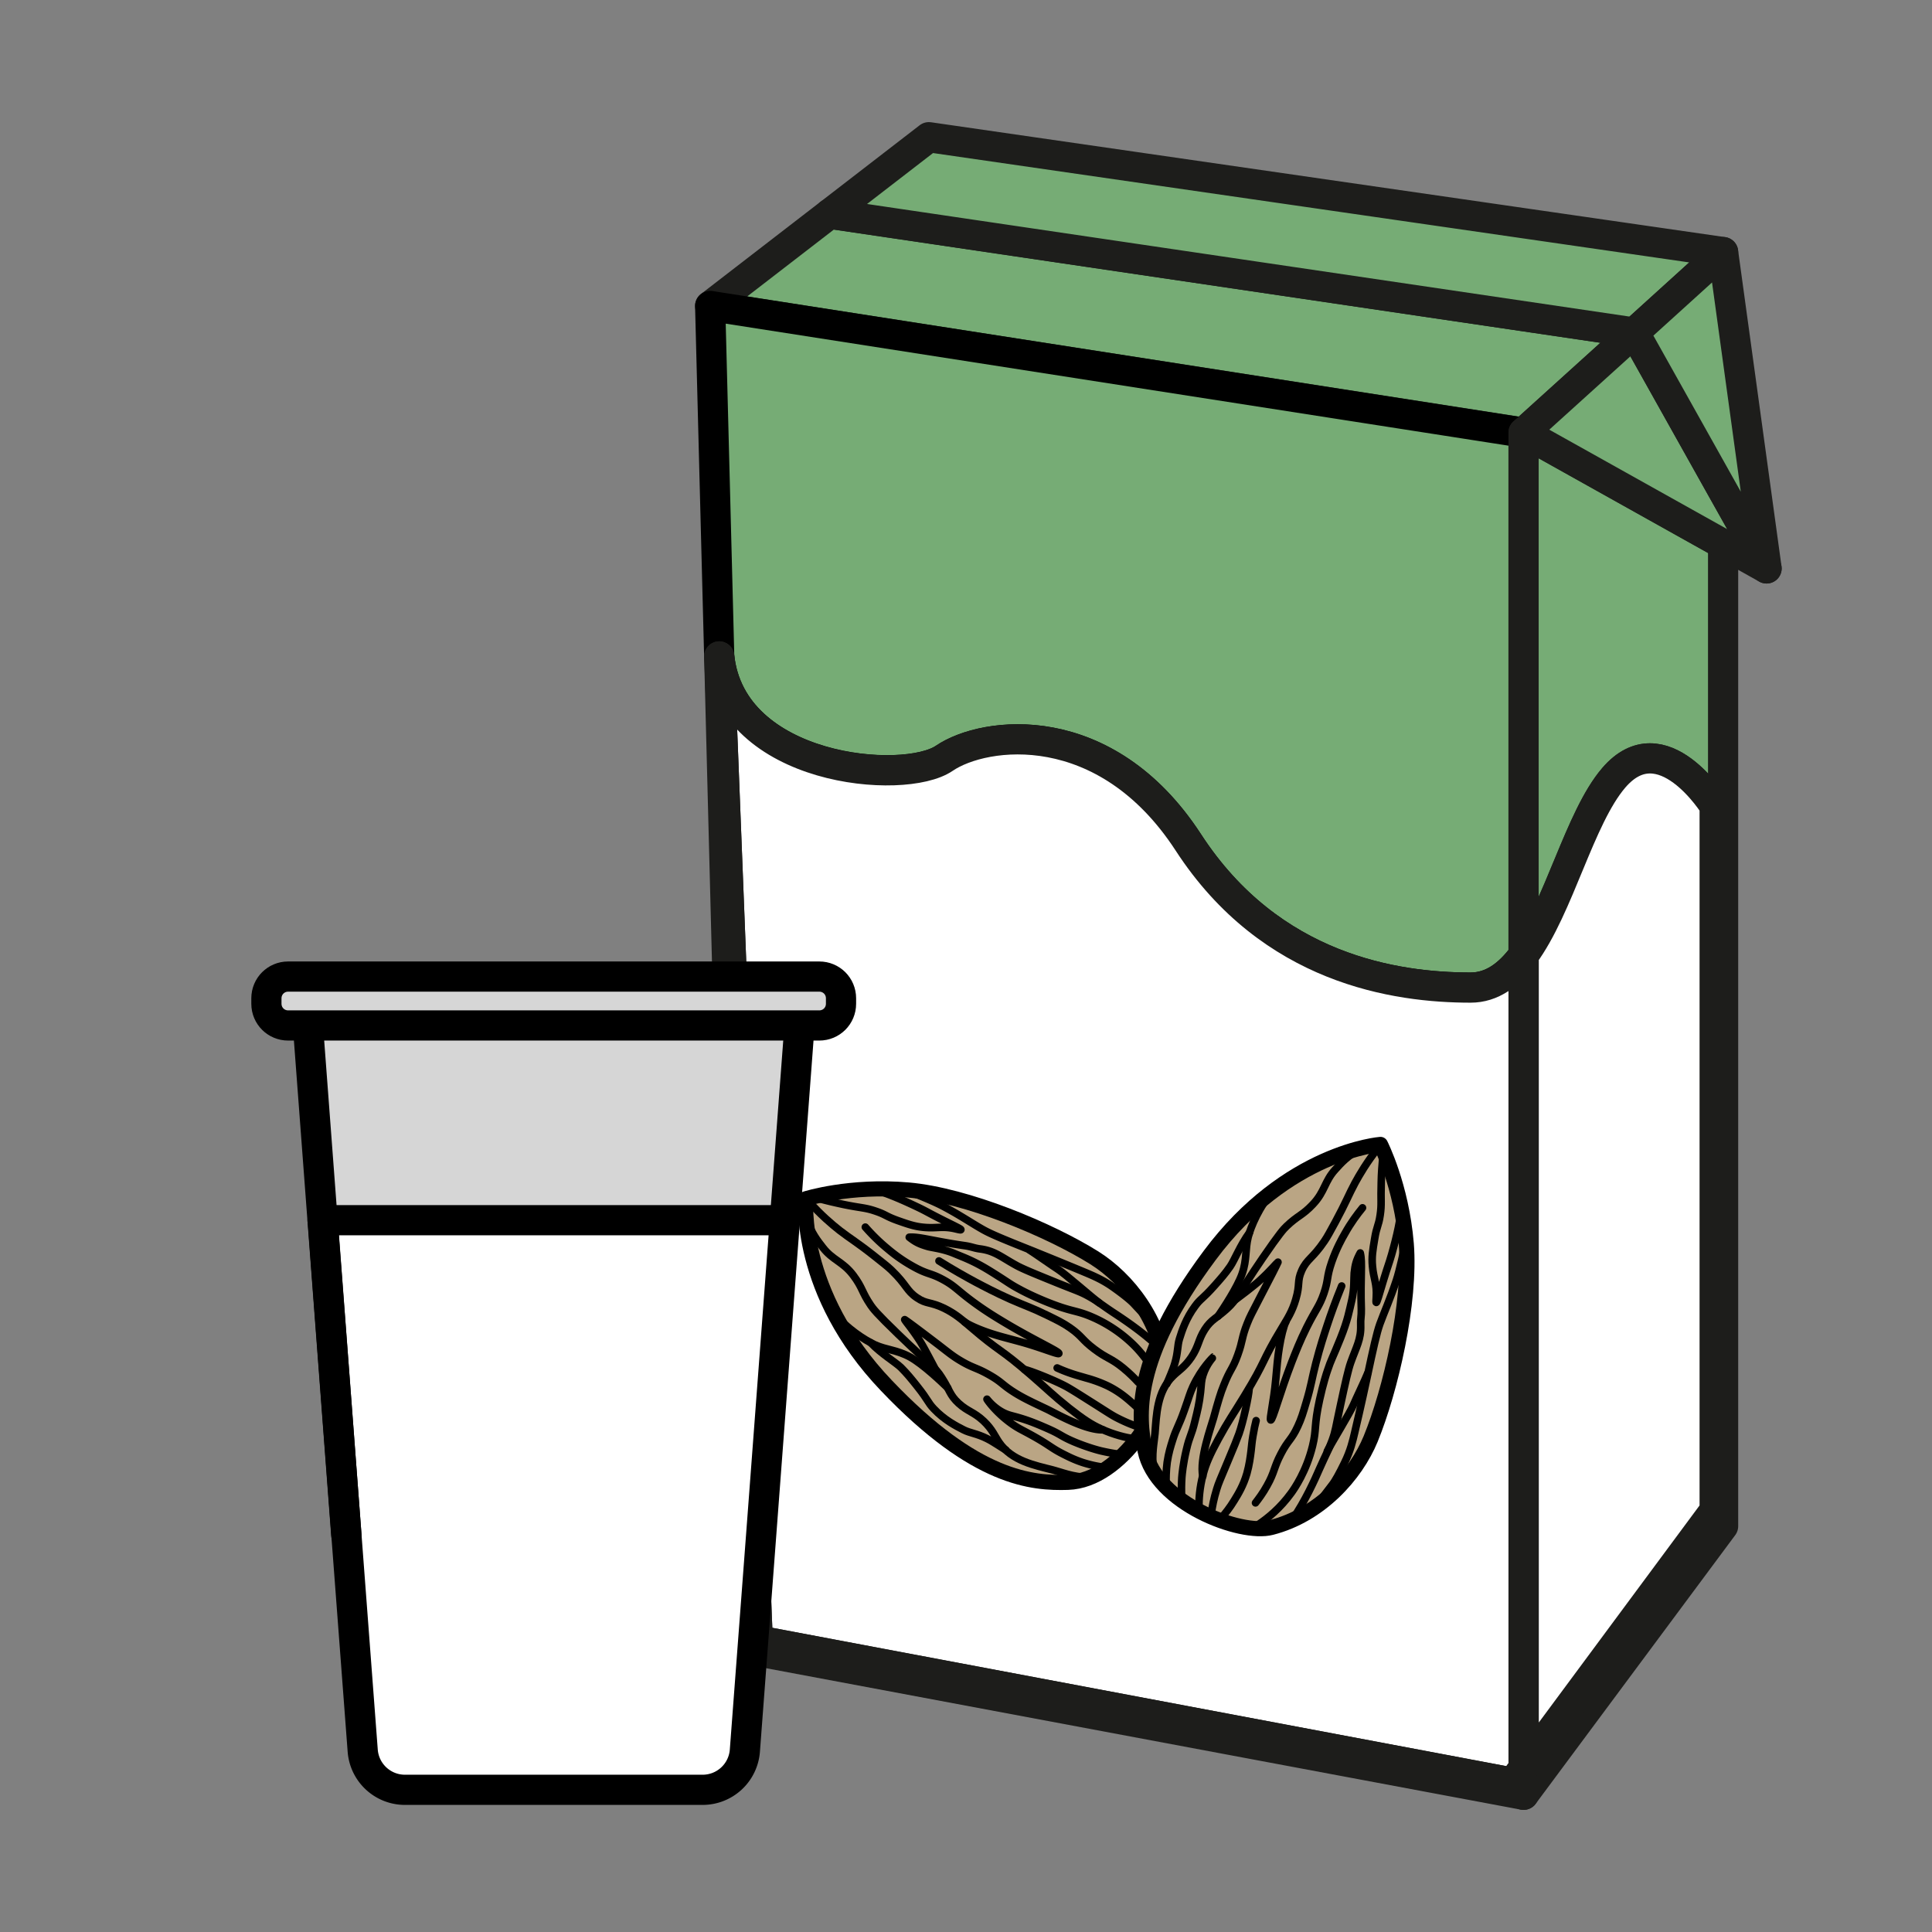 <svg xmlns="http://www.w3.org/2000/svg" id="Calque_1" data-name="Calque 1" viewBox="0 0 128 128"><rect x="0" y="0" width="128" height="128" fill="#808080" stroke="none"/><defs><style>.cls-1{fill:#baa584}.cls-1,.cls-2,.cls-4,.cls-5,.cls-9{stroke-linecap:round;stroke-linejoin:round}.cls-1,.cls-4,.cls-9{stroke:#000}.cls-2{fill:#76ac75}.cls-2,.cls-4,.cls-5{stroke-width:2px}.cls-2,.cls-5{stroke:#1d1d1b}.cls-4{fill:#d6d6d6}.cls-5{fill:#fff}.cls-9{fill:none;stroke-width:.5px}</style></defs><path d="m108.27 22.03-7.33 6.63-53.89-8.39 7.92-6.11 53.3 7.87z" class="cls-2"/><path d="m114.16 16.7-5.88 5.33h-.01l-53.3-7.87 6.57-5.07 52.62 7.61z" class="cls-2"/><path d="M100.94 28.66v34.62c-.96 1.3-2.09 2.15-3.51 2.15-4.94 0-13.23-1.2-18.7-9.62-5.48-8.42-13.49-7.39-16.17-5.57-2.67 1.82-14.11.86-14.91-6.75l-.6-23.22 53.89 8.4Z" style="stroke-width:2px;fill:#76ac75;stroke:#000;stroke-linecap:round;stroke-linejoin:round"/><path d="M100.94 63.28v53.87l-.71.96-50.03-9.43-2.55-65.19c.8 7.62 12.23 8.58 14.91 6.75 2.67-1.82 10.69-2.85 16.17 5.57 5.47 8.42 13.76 9.62 18.7 9.62 1.43 0 2.55-.85 3.51-2.15Z" class="cls-5"/><path d="M100.94 117.15v1.76l-51.6-9.67-1.69-65.75 2.55 65.19 50.03 9.43.71-.96z" style="fill:none;stroke:#1d1d1b;stroke-width:2px;stroke-linecap:round;stroke-linejoin:round"/><path d="M114.16 36.05v65.06l-13.22 17.8v-1.76l12.65-17.08V53.4s-3.47-5.61-6.68-1.87c-2.28 2.66-3.61 8.56-5.97 11.75V28.66l13.22 7.39Z" class="cls-2"/><path d="M113.6 53.4v46.67l-12.65 17.08V63.28c2.36-3.19 3.69-9.09 5.97-11.75 3.21-3.74 6.68 1.87 6.68 1.87Z" class="cls-5"/><path d="m117.04 37.66-2.88-1.61-13.22-7.39 7.33-6.63h.01l5.88 10.5 2.88 5.13z" class="cls-2"/><path d="m117.04 37.66-2.88-5.13-5.88-10.5 5.88-5.33 2.88 20.96z" class="cls-2"/><path d="M53.39 79.42s-.59 6.17 5.34 12.38c5.92 6.22 9.69 6.48 12.02 6.41 3.6-.12 6.62-5.3 6.44-7.39-.28-3.32-2.47-6.09-4.68-7.48-2.95-1.85-8.46-4.16-12.33-4.5-3.87-.34-6.79.58-6.79.58Z" class="cls-1"/><path d="M53.4 80.67c.35 1.03.78 1.55 1.13 2 .65.83 1.31.91 2 1.82.63.84.56 1.11 1.16 1.99.15.22.37.52 1.8 1.9 2.23 2.16 2.41 2.11 2.91 2.9.52.81.52 1.15 1.11 1.69.6.55 1.01.57 1.66 1.18.59.56.74 1.01 1.02 1.41.85 1.24 2.37 1.52 3.57 1.83.55.14 1.32.47 2.33.49" class="cls-9"/><path d="M62.79 91.95c-.42-.41-1.66-1.58-2.49-2.04-.9-.49-1.56-.46-2.35-.82-.64-.3-1.85-1.05-2.72-2.15" class="cls-9"/><path d="M57.69 88.96c.69.73 1.64 1.29 2 1.64.41.41.7.77 1.05 1.21.82 1.03.69 1.06 1.13 1.53.7.74 1.46 1.13 1.97 1.39.43.22.87.24 1.55.58.39.19 1.03.63 1.24.75M53.61 79.63c.79.88 1.51 1.49 2.02 1.89.71.55 1.17.8 2.34 1.73.55.44.83.65 1.1.91 1.02.98.97 1.34 1.68 1.82.65.44.85.24 1.81.7.75.37 1.19.77 1.72 1.22 2.02 1.74 1.89 1.35 4.03 3.21 1.11.96 1.44 1.32 2.52 2.18.94.74 1.49 1.1 2.14 1.39.84.38 1.6.56 2.13.64" class="cls-9"/><path d="M73.07 94.73c-1.17.03-3.12-1.08-3.67-1.35-1.02-.48-1.54-.73-2.04-1.03-1-.61-.91-.74-1.8-1.25s-1.08-.44-1.96-.97c-.45-.27-.66-.44-1.42-1.03-1.47-1.12-2.05-1.55-2.24-1.67.09.17.4.49.99 1.39.25.38.9 1.63 1.02 1.86M74.1 96.34c-.3-.04-.71-.11-1.18-.22-.24-.06-.88-.23-1.77-.6-.93-.4-.8-.46-1.78-.89-.6-.26-1.11-.48-1.82-.69-.54-.16-.72-.17-1.08-.35-.71-.37-1.07-.9-1.08-.89-.01.01.58.89 1.7 1.67.45.31.63.36 1.48.84.97.55 1.08.72 1.8 1.09.39.2.8.41 1.38.6.57.18 1.06.27 1.42.31M57.33 81.3c.37.42.85.92 1.47 1.43.32.27.9.74 1.72 1.19.97.54 1.09.39 1.96.86.81.44.92.69 2.04 1.51.82.6 1.47.99 2.07 1.35 1.96 1.17 3.61 1.91 3.56 2.03-.04.09-1.18-.4-2.57-.78-.95-.26-1.39-.36-2.1-.6-.62-.21-1.35-.53-1.57-.71M75.56 94.58c-.36-.11-.88-.3-1.49-.61-.4-.2-.56-.32-1.7-1.04-.87-.55-1.31-.83-1.68-1.04-.7-.39-2.36-1.06-2.82-1.16M75.97 93.94c-.22-.26-.53-.62-.96-.99-.37-.33-.87-.76-1.62-1.13a8.51 8.51 0 0 0-1.45-.53c-.33-.1-.54-.15-.93-.28-.42-.14-.75-.28-.97-.38M54.29 79.42c.44.12.98.25 1.6.38 1.16.24 1.42.2 2.12.44.71.24.66.34 1.51.64.68.24 1.12.39 1.74.44.83.07 1.19-.11 2.07.1.13.03.32.08.33.05.02-.05-.49-.28-1.34-.71-.95-.48-.94-.51-1.62-.83-.36-.17-2-.95-2.93-1.14M60.06 78.88c.34.11 1.81.71 2.39 1.02 1.18.62 1.92 1.14 2.67 1.56.54.31 1.48.69 3.36 1.44.31.13 1.74.7 3.46 1.42.52.22 1.14.48 1.85.99.62.44 1.09.82 1.31 1.05.49.53 1.13 1.18 1.36 1.59M76.84 91.63a8.38 8.38 0 0 0-1.69-2.48 9.1 9.1 0 0 0-2.83-1.91c-1.08-.46-1.27-.3-2.96-.98-.99-.4-1.65-.75-1.81-.84-.68-.36-.74-.46-1.95-1.21-1.12-.69-1.73-.89-2.37-1.16-.73-.31-1.44-.38-1.74-.46-.55-.16-.82-.28-1.25-.62.67-.05 1.59.26 3.69.56.47.07.62.17 1.04.22.93.13 1.36.53 2.32 1.06.44.25 1.21.56 2.76 1.19 1.34.54 1.52.57 2.11.9.61.34.82.55 1.69 1.12.73.48 2 1.34 3.05 2.36" class="cls-9"/><path d="M62.21 83.54c.93.58 1.75 1.04 2.4 1.39.57.3 1.32.7 2.35 1.16 1.07.47 1.38.54 2.42 1.05.7.34 1.06.52 1.51.83.84.59.76.77 1.61 1.41.83.63 1.1.59 1.91 1.25.45.37.78.71 1 .95M72.83 86.32c-.46-.33-2.22-1.89-2.73-2.22-.33-.21-1.58-1.09-1.89-1.28" class="cls-9"/><path d="M91.46 75.82s-6.18.46-11.31 7.35c-5.13 6.88-4.75 10.65-4.29 12.93.72 3.53 6.34 5.63 8.37 5.1 3.23-.83 5.59-3.47 6.58-5.87 1.32-3.22 2.67-9.04 2.36-12.92-.32-3.87-1.71-6.59-1.71-6.59Z" class="cls-1"/><path d="M90.24 76.04c-.96.52-1.4 1.03-1.78 1.45-.71.78-.68 1.45-1.46 2.28-.72.77-1 .74-1.77 1.48-.19.18-.45.46-1.57 2.09-1.75 2.57-1.68 2.73-2.36 3.36-.71.65-1.05.71-1.48 1.38-.44.69-.39 1.09-.88 1.83-.45.67-.87.9-1.22 1.25-1.08 1.04-1.1 2.59-1.2 3.82-.05.57-.24 1.38-.09 2.38" class="cls-9"/><path d="M80.7 87.2c.33-.48 1.28-1.91 1.59-2.8.34-.97.19-1.62.41-2.46.18-.68.72-2 1.66-3.04" class="cls-9"/><path d="M82.78 81.67c-.6.81-1 1.84-1.28 2.24-.33.48-.64.82-1.01 1.24-.87.98-.93.86-1.31 1.38-.61.82-.87 1.63-1.04 2.18-.14.46-.09.9-.31 1.63-.12.42-.44 1.12-.53 1.35M91.29 76.07c-.73.92-1.21 1.74-1.52 2.31-.43.8-.6 1.29-1.31 2.6-.34.62-.5.93-.71 1.24-.79 1.17-1.16 1.18-1.51 1.96-.32.72-.09.88-.39 1.9-.23.8-.56 1.3-.92 1.9-1.38 2.28-1.01 2.09-2.49 4.51-.76 1.25-1.06 1.64-1.72 2.85-.57 1.05-.83 1.65-1.01 2.34-.24.89-.28 1.67-.28 2.21" class="cls-9"/><path d="M79.69 97.8c-.23-1.15.54-3.25.71-3.85.3-1.09.46-1.65.68-2.18.43-1.09.57-1.02.92-1.99.35-.96.25-1.14.63-2.09.19-.49.33-.72.77-1.58.86-1.64 1.18-2.29 1.27-2.49-.15.12-.41.48-1.2 1.21-.33.31-1.45 1.16-1.67 1.32M78.28 99.09c-.01-.31-.01-.72.02-1.2.02-.24.08-.91.3-1.84.23-.99.32-.87.57-1.91.16-.64.29-1.17.37-1.91.06-.56.04-.74.16-1.12.24-.76.7-1.21.69-1.21-.01 0-.78.73-1.35 1.95-.23.5-.25.68-.58 1.6-.37 1.05-.53 1.19-.77 1.96-.13.41-.27.86-.36 1.46-.08.59-.08 1.09-.07 1.45M90.27 80.02c-.35.43-.77.99-1.16 1.69-.21.36-.57 1.01-.88 1.9-.36 1.05-.2 1.14-.52 2.08-.3.87-.52 1.02-1.14 2.26-.45.91-.72 1.61-.98 2.27-.82 2.13-1.27 3.88-1.4 3.86-.1-.02.2-1.23.33-2.66.09-.98.12-1.44.24-2.17.1-.64.29-1.42.43-1.67M80.26 100.23c.05-.37.15-.92.35-1.57.13-.43.22-.6.74-1.85.4-.95.6-1.44.74-1.83.27-.76.65-2.51.67-2.98M80.96 100.52c.22-.26.52-.63.81-1.11.26-.42.61-.99.84-1.79.16-.57.23-1.11.28-1.52.04-.34.05-.55.12-.96.07-.43.15-.79.21-1.02M91.61 76.71c-.04.46-.09 1.01-.1 1.64-.04 1.18.04 1.43-.07 2.16-.11.74-.23.71-.37 1.59-.12.72-.2 1.17-.14 1.79.07.83.31 1.16.25 2.06 0 .13-.03.33 0 .34.05.01.2-.54.47-1.44.31-1.02.34-1.02.55-1.74.11-.38.6-2.13.63-3.08M93.11 82.3c-.05.36-.39 1.91-.6 2.53-.42 1.27-.8 2.09-1.09 2.89-.21.59-.43 1.58-.85 3.55-.07.33-.39 1.83-.82 3.65-.13.55-.28 1.2-.67 1.99-.33.68-.62 1.21-.82 1.46-.44.57-.97 1.31-1.34 1.61M83.39 100.99c.61-.41 1.43-1.07 2.16-2.08.21-.29 1-1.43 1.41-3.11.28-1.14.08-1.31.47-3.08.23-1.04.46-1.76.52-1.92.24-.73.33-.81.86-2.13.49-1.22.59-1.86.75-2.53.18-.77.13-1.48.16-1.8.06-.56.14-.85.4-1.33.16.65 0 1.61.07 3.73.01.48-.06.64-.04 1.06.03.94-.29 1.43-.66 2.47-.17.48-.35 1.29-.7 2.92-.31 1.42-.3 1.6-.53 2.23-.24.66-.4.9-.82 1.85-.35.81-.98 2.19-1.81 3.4" class="cls-9"/><path d="M88.89 85.2c-.41 1.01-.73 1.9-.96 2.6-.2.61-.47 1.42-.75 2.51-.29 1.13-.3 1.46-.63 2.56-.22.75-.34 1.14-.57 1.63-.43.93-.63.88-1.12 1.83-.48.92-.4 1.18-.91 2.09-.28.51-.57.89-.77 1.15M87.94 96.14c.25-.5 1.49-2.51 1.73-3.07.15-.36.81-1.74.94-2.08" class="cls-9"/><path d="M52.97 67.94h1.31c.8 0 1.44-.64 1.44-1.44v-.36c0-.8-.64-1.44-1.44-1.44H19.09c-.8 0-1.44.64-1.44 1.44v.36c0 .8.64 1.44 1.44 1.44h1.31M21.37 80.84l-.97-12.9h32.57L52 80.84" class="cls-4"/><path d="m52 80.84-1.57 20.85-1.08 14.29a2.806 2.806 0 0 1-2.8 2.6H26.83c-1.47 0-2.69-1.13-2.8-2.6l-1.08-14.29-1.57-20.85h30.63Z" style="fill:#fff;stroke-width:2px;stroke:#000;stroke-linecap:round;stroke-linejoin:round"/><path d="M22.95 101.68h-.01l-1.57-20.84 1.58 20.84z" style="fill:none;stroke-width:2px;stroke:#000;stroke-linecap:round;stroke-linejoin:round"/><path d="M-759.9-514.12h3385.57v2571.67H-759.9z" style="stroke:#fff;stroke-width:8px;fill:none;stroke-linecap:round;stroke-linejoin:round"/></svg>
